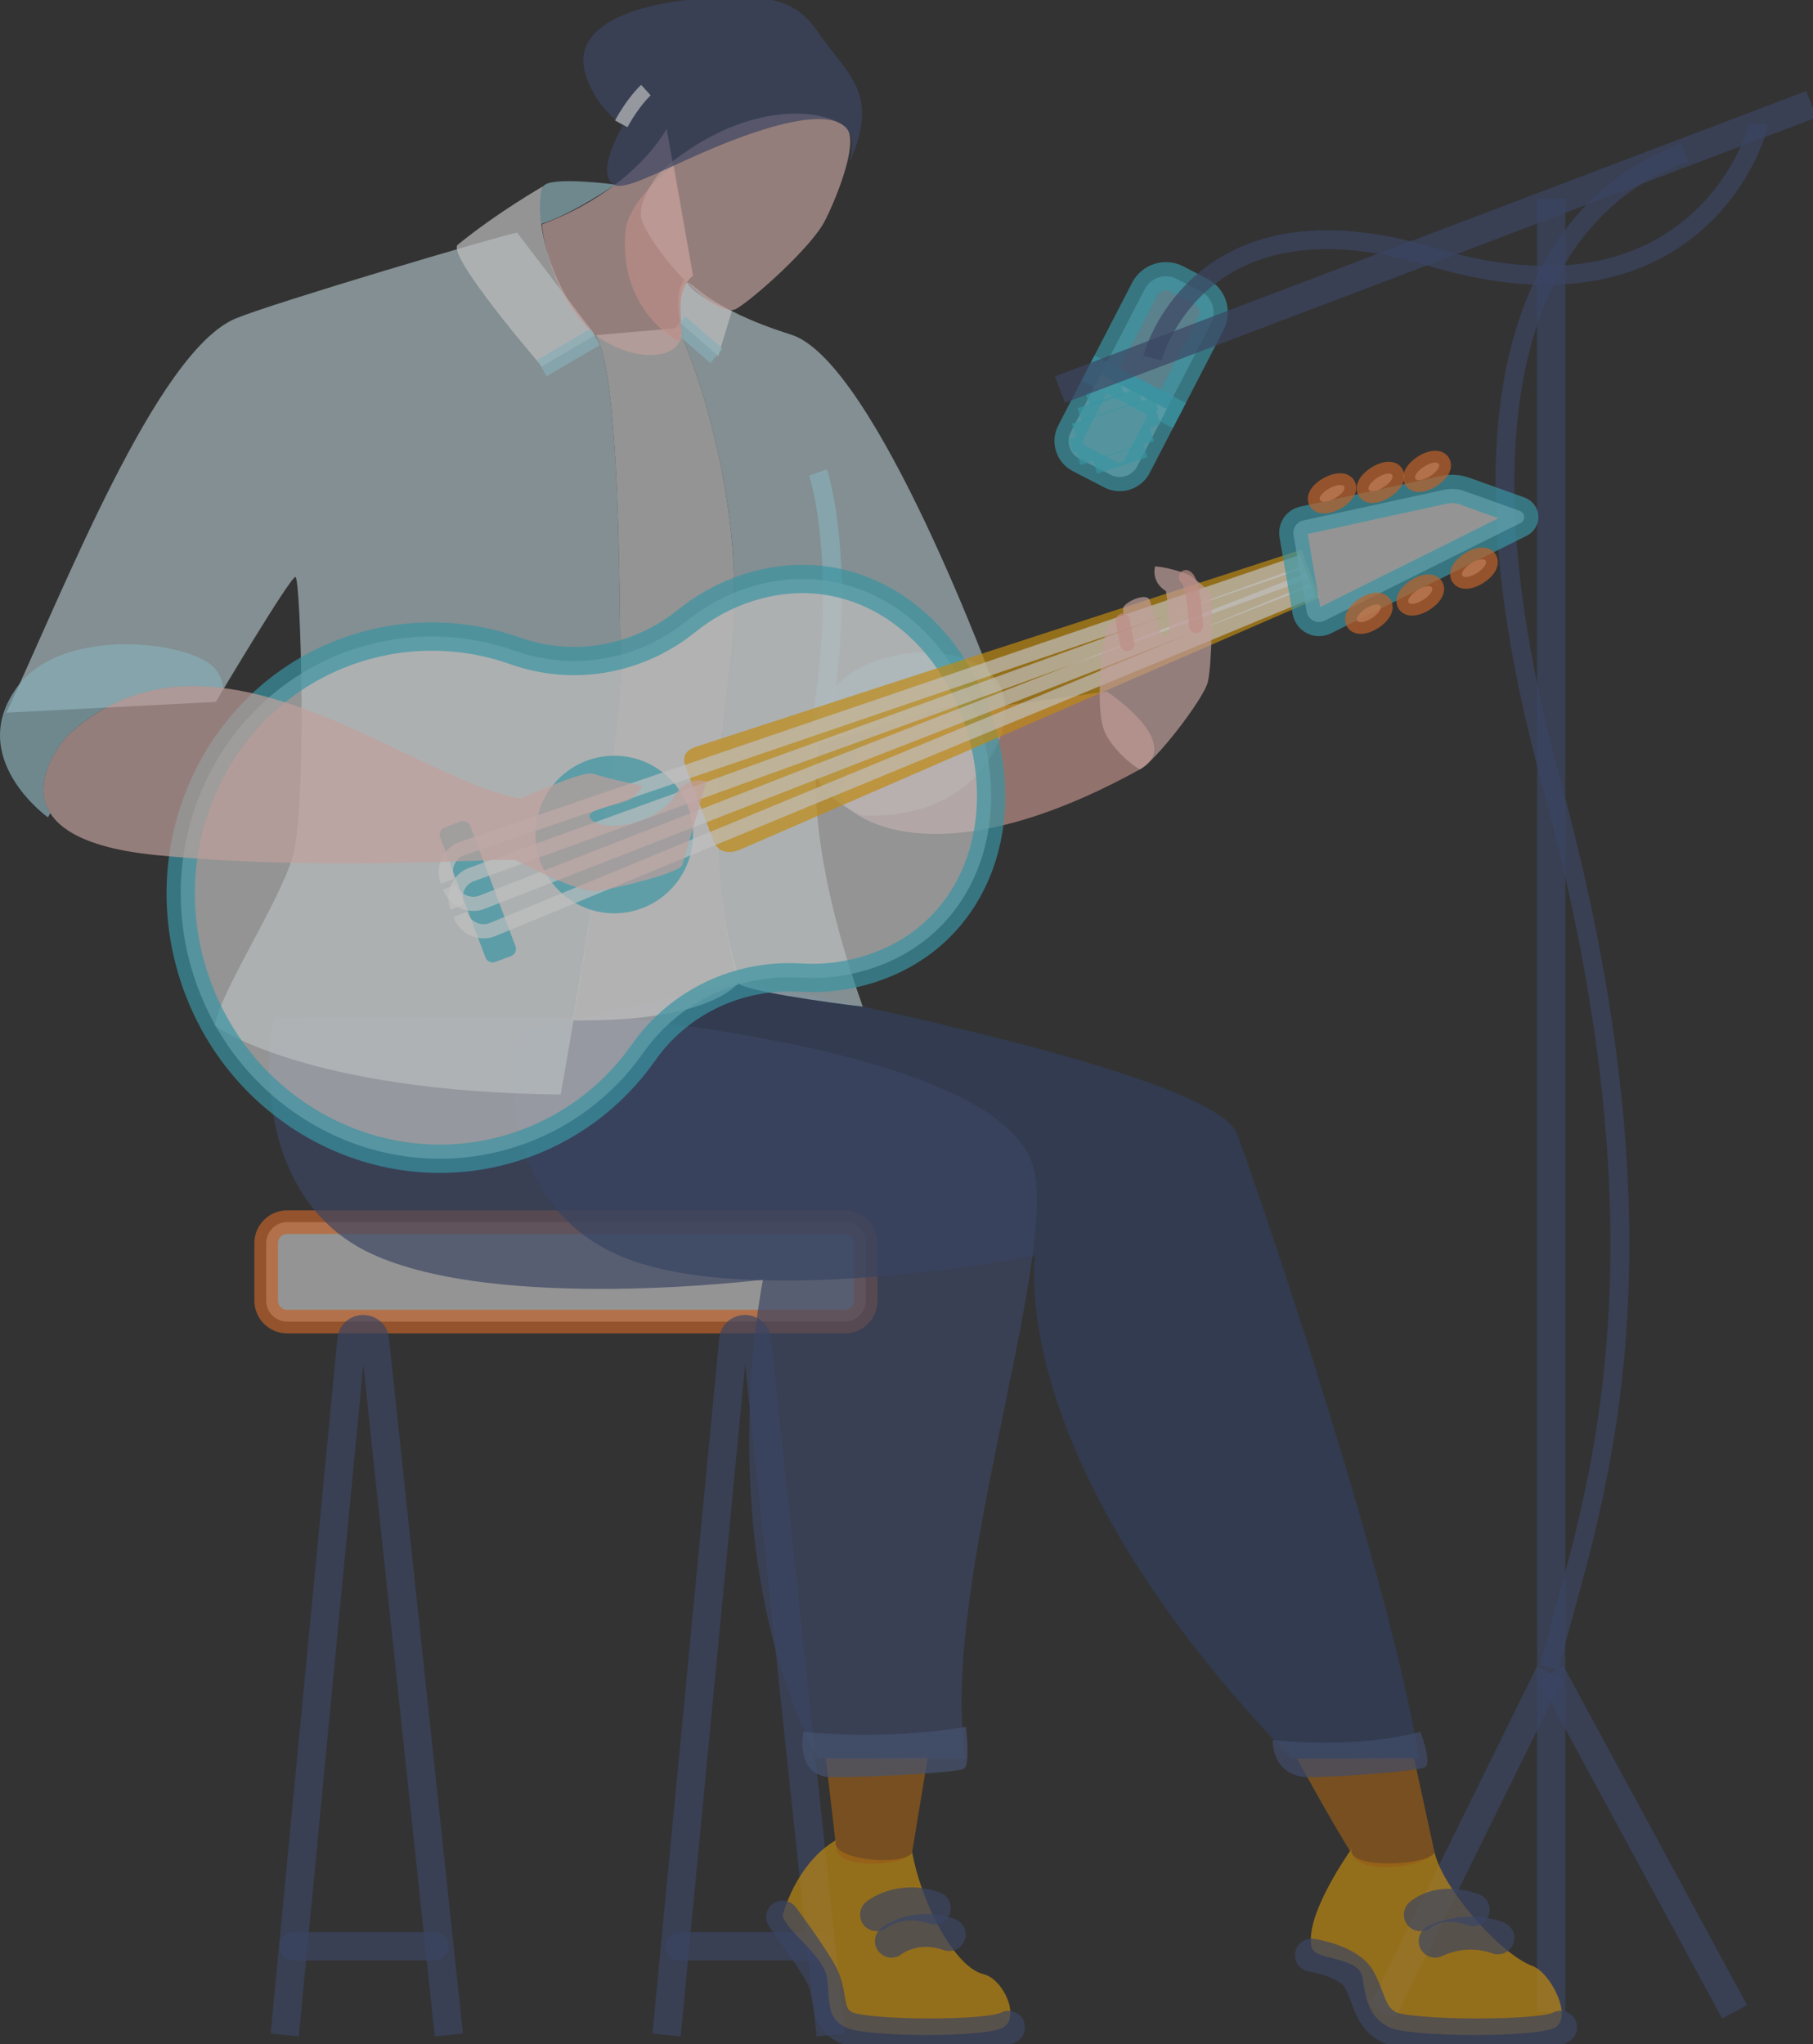 <svg xmlns="http://www.w3.org/2000/svg" width="384" height="433" fill="none" style=""><rect width="100%" height="100%" fill="#333333" stroke="none"/><rect id="backgroundrect" width="100%" height="100%" x="0" y="0" fill="none" stroke="none"/>

<defs>
<clipPath id="clip0_2_39">
<rect width="384" height="433" fill="white" id="svg_1"/>
</clipPath>
</defs>
<g class="currentLayer" style=""><title>Layer 1</title><g clip-path="url(#clip0_2_39)" id="svg_2" class="selected" opacity="0.69">
<path d="M178.924,258.896 H60.82 C58.365,258.896 56.374,260.888 56.374,263.346 V275.517 C56.374,277.975 58.365,279.968 60.82,279.968 H178.924 C181.38,279.968 183.37,277.975 183.37,275.517 V263.346 C183.37,260.888 181.38,258.896 178.924,258.896 z" fill="white" stroke="#FE7523" stroke-width="5" stroke-miterlimit="10" id="svg_3" opacity="0.69"/>
<path d="M60.309,431.088 L74.452,283.76 C74.781,280.806 79.115,280.841 79.399,283.798 L95.065,431.088 " stroke="#3F4D79" stroke-width="6" stroke-miterlimit="10" id="svg_4" opacity="0.69"/>
<path d="M141.178,431.088 L155.322,283.76 C155.651,280.806 159.985,280.841 160.268,283.798 L175.935,431.088 " stroke="#3F4D79" stroke-width="6" stroke-miterlimit="10" id="svg_5" opacity="0.69"/>
<path d="M143.986,412.29 H173.519 " stroke="#3F4D79" stroke-width="6" stroke-miterlimit="10" stroke-linecap="round" id="svg_6" opacity="0.69"/>
<path d="M91.957,412.29 H62.175 " stroke="#3F4D79" stroke-width="6" stroke-miterlimit="10" stroke-linecap="round" id="svg_7" opacity="0.69"/>
<path d="M249.248,59.087 L254.326,61.717 C255.516,62.333 256.413,63.397 256.819,64.675 C257.225,65.953 257.107,67.34 256.492,68.532 L247.136,86.638 L233.096,79.369 L242.454,61.259 C243.069,60.071 244.129,59.175 245.403,58.768 C246.676,58.361 248.059,58.476 249.248,59.087 z" fill="#84D7EC" stroke="#3CBFD4" stroke-width="6" stroke-miterlimit="10" id="svg_8" opacity="0.69"/>
<path d="M233.087,79.36 L247.138,86.636 L240.854,98.798 C240.348,99.778 239.472,100.518 238.421,100.852 C237.37,101.187 236.229,101.09 235.25,100.583 L228.586,97.133 C227.606,96.625 226.868,95.749 226.534,94.697 C226.199,93.645 226.296,92.503 226.803,91.522 L233.087,79.36 z" fill="white" stroke="#3CBFD4" stroke-width="6" stroke-miterlimit="10" id="svg_9" opacity="0.69"/>
<path d="M230.369,84.621 L237.679,82.189 " stroke="#3CBFD4" stroke-width="3" stroke-miterlimit="10" id="svg_10" opacity="0.69"/>
<path d="M228.682,87.887 L241.393,83.657 " stroke="#3CBFD4" stroke-width="3" stroke-miterlimit="10" id="svg_11" opacity="0.69"/>
<path d="M227.488,91.164 L244.922,85.483 " stroke="#3CBFD4" stroke-width="3" stroke-miterlimit="10" id="svg_12" opacity="0.69"/>
<path d="M226.84,94.486 L245.381,88.444 " stroke="#3CBFD4" stroke-width="3" stroke-miterlimit="10" id="svg_13" opacity="0.69"/>
<path d="M228.402,97.09 L243.963,92.019 " stroke="#3CBFD4" stroke-width="3" stroke-miterlimit="10" id="svg_14" opacity="0.69"/>
<path d="M231.931,98.916 L242.587,95.443 " stroke="#3CBFD4" stroke-width="3" stroke-miterlimit="10" id="svg_15" opacity="0.69"/>
<path d="M383.629,22.094 L224.505,82.536 " stroke="#3F4D79" stroke-width="6" stroke-miterlimit="10" id="svg_16" opacity="0.69"/>
<path d="M328.54,42.136 V426.189 " stroke="#3F4D79" stroke-width="6" stroke-miterlimit="10" id="svg_17" opacity="0.69"/>
<path d="M328.54,354.414 L367.399,426.189 " stroke="#3F4D79" stroke-width="6" stroke-miterlimit="10" id="svg_18" opacity="0.69"/>
<path d="M328.19,354.414 L292.831,426.189 " stroke="#3F4D79" stroke-width="6" stroke-miterlimit="10" id="svg_19" opacity="0.69"/>
<path d="M372.377,26.236 C372.153,29.709 358.43,71.041 303.176,54.402 C253.331,39.392 244.092,75.891 244.092,75.891 " stroke="#3F4D79" stroke-width="4" stroke-miterlimit="10" id="svg_20" opacity="0.69"/>
<path d="M356.826,32.275 C346.982,36.014 298.247,54.528 328.54,165.655 C357.481,271.841 335.566,322.656 328.19,353.201 " stroke="#3F4D79" stroke-width="4" stroke-miterlimit="10" id="svg_21" opacity="0.69"/>
<path d="M329.467,429.466 C325.844,431.698 298.432,431.569 294.249,429.466 C290.065,427.363 289.295,423.761 288.599,419.015 C287.902,414.27 278.446,415.476 277.788,412.427 C276.43,406.119 284.471,394.26 286.334,391.533 C284.8,396.061 302.602,395.301 303.838,392.367 C305.452,399.762 317.515,413.829 324.594,416.478 C328.515,417.95 333.091,427.233 329.467,429.466 z" fill="#FFB000" id="svg_22" opacity="0.69"/>
<path d="M277.788,414.179 C277.788,414.179 285.703,415.336 287.898,419.369 C290.191,423.575 290.069,427.374 294.249,429.466 C298.429,431.558 326.894,431.698 330.518,429.466 " stroke="#3F4D79" stroke-width="7" stroke-miterlimit="10" stroke-linecap="round" id="svg_23" opacity="0.69"/>
<path d="M303.992,411.207 C306.049,410.223 308.279,409.654 310.556,409.534 C312.833,409.414 315.111,409.744 317.26,410.506 " stroke="#3F4D79" stroke-width="7" stroke-miterlimit="10" stroke-linecap="round" id="svg_24" opacity="0.69"/>
<path d="M300.841,405.6 C300.841,405.6 304.674,401.963 312.009,404.549 " stroke="#3F4D79" stroke-width="7" stroke-miterlimit="10" stroke-linecap="round" id="svg_25" opacity="0.69"/>
<path d="M299.441,372.192 L303.831,392.353 C302.602,395.287 289.302,397.26 286.677,393.271 C282.861,387.447 274.672,372.465 274.672,372.465 L299.441,372.192 z" fill="#C36F0B" id="svg_26" opacity="0.69"/>
<path d="M262.017,240.182 C256.986,226.514 156.785,207.94 156.785,207.94 L109.772,218.832 C108.043,223.651 104.924,253.786 130.294,265.579 C157.219,278.093 219.215,266.052 219.215,266.052 C219.215,266.052 212.382,309.308 273.601,372.542 H300.557 C294.883,336.681 269.165,259.61 262.017,240.182 z" fill="#30456D" id="svg_27" opacity="0.69"/>
<path d="M269.564,368.596 C269.564,368.596 269.214,375.346 275.866,376.397 C278.352,376.786 300.585,375.346 301.909,374.295 C303.232,373.243 300.858,366.848 300.858,366.848 C300.858,366.848 288.504,370.569 269.564,368.596 z" fill="#485784" id="svg_28" opacity="0.69"/>
<path d="M212.539,429.466 C208.916,431.698 183.255,431.569 179.071,429.466 C174.888,427.363 175.868,423.761 175.171,419.016 C174.475,414.27 166.328,408.852 165.772,405.779 C165.772,405.779 168.436,394.835 177.107,389.781 C175.574,394.309 191.976,395.301 193.211,392.367 C194.913,402.275 201.897,416.689 208.366,418.231 C212.438,419.205 216.163,427.234 212.539,429.466 z" fill="#FFB000" id="svg_29" opacity="0.69"/>
<path d="M165.772,406.129 C165.772,406.129 173.288,416.264 174.471,419.369 C176.176,423.848 174.891,427.374 179.071,429.466 C183.251,431.558 209.966,431.698 213.59,429.466 " stroke="#3F4D79" stroke-width="7" stroke-miterlimit="10" stroke-linecap="round" id="svg_30" opacity="0.69"/>
<path d="M188.814,411.207 C188.814,411.207 193.698,407.219 201.032,409.806 " stroke="#3F4D79" stroke-width="7" stroke-miterlimit="10" stroke-linecap="round" id="svg_31" opacity="0.69"/>
<path d="M185.664,405.6 C185.664,405.6 190.547,401.612 197.881,404.199 " stroke="#3F4D79" stroke-width="7" stroke-miterlimit="10" stroke-linecap="round" id="svg_32" opacity="0.69"/>
<path d="M196.516,372.192 L193.204,392.353 C191.976,395.287 177.619,396.275 177.1,391.519 C176.561,386.508 174.898,372.465 174.898,372.465 L196.516,372.192 z" fill="#C36F0B" id="svg_33" opacity="0.69"/>
<path d="M218.865,247.243 C212.175,222.414 130.294,215.591 130.294,215.591 L58.114,215.678 C56.385,220.497 53.265,253.786 78.636,265.579 C105.557,278.093 161.606,271.081 161.606,271.081 C161.606,271.081 149.93,327.605 173.228,372.542 H204.501 C198.82,336.681 224.25,267.233 218.865,247.243 z" fill="#3F4D79" id="svg_34" opacity="0.69"/>
<path d="M170.141,366.844 C170.141,366.844 168.39,375.346 175.042,376.397 C177.528,376.786 202.912,375.696 204.235,374.645 C205.559,373.594 204.585,365.796 204.585,365.796 C204.585,365.796 189.08,368.817 170.141,366.844 z" fill="#4E628C" id="svg_35" opacity="0.69"/>
<path d="M156.796,207.65 C156.796,207.65 152.097,216.544 121.322,216.148 C125.067,194.192 131.562,155.047 131.428,141.681 C131.236,122.918 131.127,79.466 126.31,71.301 L126.09,71.01 L144.21,69.443 C144.518,71.056 144.823,72.212 144.823,72.212 C144.823,72.212 159.575,105.627 154.499,142.869 C148.198,189.107 156.796,207.65 156.796,207.65 z" fill="white" id="svg_36" opacity="0.69"/>
<path d="M109.524,49.293 C105.673,49.962 57.575,64.274 49.946,67.449 C33.097,74.462 13.415,125.294 1.348,150.968 L45.7,148.694 C45.7,148.694 61.454,122.217 62.577,122.217 C63.701,122.217 65.172,171.999 61.765,182.232 C58.359,192.465 46.432,210.657 45.483,217.276 C45.483,217.276 64.415,231.294 118.745,231.866 C118.745,231.866 131.617,160.427 131.428,141.664 C131.239,122.901 131.127,79.452 126.31,71.287 L109.524,49.293 z" fill="#DAF3F9" id="svg_37" opacity="0.69"/>
<path d="M145.467,59.831 C146.822,59.62 149.601,65.217 167.585,70.901 C185.569,76.586 211.125,146.707 211.125,146.707 L173.554,157.62 C173.554,157.62 168.908,174.406 182.744,213.253 C182.744,213.253 161.161,210.692 156.81,208.606 C156.81,208.606 148.211,189.107 154.513,142.869 C159.575,105.627 144.823,72.208 144.823,72.208 C144.823,72.208 141.71,60.412 145.467,59.831 z" fill="#DAF3F9" id="svg_38" opacity="0.69"/>
<path d="M173.263,100.083 C173.263,100.083 180.087,119.985 173.263,157.206 " stroke="#AEE5F2" stroke-width="4" stroke-miterlimit="10" id="svg_39" opacity="0.69"/>
<path d="M114.638,47.456 C114.638,47.456 113.634,41.499 115.146,39.396 C116.658,37.293 130.333,39.095 130.333,39.095 C130.333,39.095 121.321,45.326 114.638,47.456 z" fill="#AEE5F2" id="svg_40" opacity="0.69"/>
<path d="M152.125,75.419 L144.207,68.476 C144.207,68.476 143.58,56.939 145.467,59.831 C147.802,63.409 155.017,65.858 155.017,65.858 L152.125,75.419 z" fill="white" id="svg_41" opacity="0.69"/>
<path d="M151.761,75.419 L143.842,68.476 " stroke="#AEE5F2" stroke-width="4" stroke-miterlimit="10" id="svg_42" opacity="0.69"/>
<path d="M115.146,39.392 C113.256,41.625 114.012,58.509 126.023,71.013 L114.771,77.63 C114.771,77.63 94.344,53.964 96.973,51.826 C105.494,44.891 115.146,39.392 115.146,39.392 z" fill="white" id="svg_43" opacity="0.69"/>
<path d="M126.023,71.378 L114.771,77.991 " stroke="#AEE5F2" stroke-width="4" stroke-miterlimit="10" id="svg_44" opacity="0.69"/>
<path d="M182.656,172.741 C182.656,172.741 163.839,166.128 174.926,148.035 C182.789,135.219 208.405,135.191 212.329,146.479 C215.302,155.051 207.089,173.705 182.656,172.741 z" fill="#AEE5F2" id="svg_45" opacity="0.69"/>
<path d="M192.168,152.212 C182.607,154.798 174.835,167.551 179.964,171.487 C189.217,178.569 209.543,180.598 241.39,163.009 C251.245,157.553 234.437,146.503 234.437,146.503 L192.168,152.212 z" fill="#FAB6AD" id="svg_46" opacity="0.69"/>
<path d="M109.153,242.968 C80.796,252.031 50.293,235.731 40.988,206.567 C31.683,177.403 47.107,146.409 75.447,137.346 C86.424,133.832 98.251,134.021 109.111,137.886 C121.679,142.316 135.272,139.75 145.498,131.483 C149.369,128.36 153.784,125.984 158.521,124.474 C180.199,117.543 200.36,131.028 207.477,153.334 C214.594,175.64 205.979,198.324 184.302,205.256 C179.566,206.776 174.59,207.401 169.626,207.1 C156.508,206.297 143.94,212.097 136.27,222.999 C129.658,232.447 120.131,239.462 109.153,242.968 z" fill="white" stroke="#3CBFD4" stroke-width="6" stroke-miterlimit="10" id="svg_47" opacity="0.69"/>
<path d="M130.109,193.474 C139.318,193.474 146.783,186.001 146.783,176.782 C146.783,167.564 139.318,160.09 130.109,160.09 C120.9,160.09 113.434,167.564 113.434,176.782 C113.434,186.001 120.9,193.474 130.109,193.474 z" fill="#3CBFD4" id="svg_48" opacity="0.69"/>
<path d="M97.503,174.03 L94.198,175.276 C93.354,175.594 92.928,176.536 93.246,177.38 L102.823,202.833 C103.141,203.677 104.082,204.103 104.925,203.786 L108.23,202.539 C109.074,202.221 109.5,201.279 109.182,200.435 L99.605,174.983 C99.287,174.139 98.346,173.712 97.503,174.03 z" fill="#3CBFD4" id="svg_49" opacity="0.69"/>
<path d="M279.49,126.623 L156.985,179.891 C155.052,180.76 152.217,181.033 151.135,178.156 L145.236,162.491 C144.154,159.614 145.912,158.636 147.935,158.023 L275.656,116.439 L279.49,126.623 z" fill="#FFB000" id="svg_50" opacity="0.69"/>
<path d="M94.782,186.686 C93.7,183.812 95.132,180.644 97.933,179.726 L275.866,118.948 " stroke="white" stroke-width="3" stroke-miterlimit="10" id="svg_51" opacity="0.69"/>
<path d="M96.847,192.174 C95.762,189.297 97.197,186.129 99.998,185.211 L276.685,121.205 " stroke="white" stroke-width="3" stroke-miterlimit="10" id="svg_52" opacity="0.69"/>
<path d="M97.432,193.73 C98.514,196.607 101.685,198.033 104.402,196.884 L278.135,125.042 " stroke="white" stroke-width="3" stroke-miterlimit="10" id="svg_53" opacity="0.69"/>
<path d="M95.247,187.923 C96.329,190.8 99.497,192.226 102.214,191.077 L277.287,122.768 " stroke="white" stroke-width="3" stroke-miterlimit="10" id="svg_54" opacity="0.69"/>
<path d="M322.032,110.807 L280.561,131.483 C280.189,131.668 279.779,131.764 279.364,131.762 C278.949,131.761 278.54,131.662 278.169,131.474 C277.799,131.286 277.478,131.014 277.231,130.68 C276.984,130.346 276.819,129.958 276.748,129.549 L273.969,113.312 C273.854,112.636 274.004,111.942 274.387,111.373 C274.77,110.805 275.358,110.406 276.027,110.26 L305.851,103.756 C307.297,103.441 308.802,103.538 310.195,104.036 L321.881,108.217 C322.144,108.307 322.374,108.474 322.542,108.695 C322.71,108.917 322.808,109.184 322.824,109.461 C322.84,109.739 322.774,110.015 322.633,110.255 C322.491,110.494 322.282,110.686 322.032,110.807 z" fill="white" stroke="#3CBFD4" stroke-width="6" stroke-miterlimit="10" id="svg_55" opacity="0.69"/>
<path d="M282.716,105.566 C284.135,104.783 285.026,103.676 284.705,103.093 C284.384,102.51 282.973,102.672 281.554,103.454 C280.135,104.237 279.245,105.344 279.565,105.927 C279.886,106.51 281.297,106.349 282.716,105.566 z" fill="white" stroke="#FE7523" stroke-width="5" stroke-miterlimit="10" id="svg_56" opacity="0.69"/>
<path d="M293.046,103.205 C294.413,102.334 295.231,101.173 294.874,100.611 C294.517,100.049 293.119,100.3 291.752,101.172 C290.386,102.043 289.567,103.204 289.925,103.766 C290.282,104.328 291.679,104.077 293.046,103.205 z" fill="white" stroke="#FE7523" stroke-width="5" stroke-miterlimit="10" id="svg_57" opacity="0.69"/>
<path d="M302.918,100.873 C304.285,100.002 305.103,98.84 304.746,98.279 C304.388,97.717 302.991,97.968 301.624,98.839 C300.258,99.711 299.439,100.872 299.797,101.434 C300.154,101.995 301.551,101.744 302.918,100.873 z" fill="white" stroke="#FE7523" stroke-width="5" stroke-miterlimit="10" id="svg_58" opacity="0.69"/>
<path d="M290.578,130.933 C291.939,130.057 292.751,128.894 292.392,128.335 C292.032,127.775 290.638,128.032 289.277,128.908 C287.916,129.784 287.104,130.947 287.463,131.506 C287.822,132.066 289.217,131.809 290.578,130.933 z" fill="white" stroke="#FE7523" stroke-width="4.993" stroke-miterlimit="10" id="svg_59" opacity="0.69"/>
<path d="M301.463,127.061 C302.829,126.19 303.648,125.029 303.29,124.467 C302.933,123.905 301.535,124.156 300.169,125.028 C298.802,125.899 297.984,127.06 298.341,127.622 C298.698,128.183 300.096,127.932 301.463,127.061 z" fill="white" stroke="#FE7523" stroke-width="5" stroke-miterlimit="10" id="svg_60" opacity="0.69"/>
<path d="M312.849,121.375 C314.216,120.504 315.034,119.343 314.677,118.781 C314.32,118.22 312.922,118.471 311.556,119.342 C310.189,120.213 309.371,121.375 309.728,121.936 C310.085,122.498 311.483,122.247 312.849,121.375 z" fill="white" stroke="#FE7523" stroke-width="5" stroke-miterlimit="10" id="svg_61" opacity="0.69"/>
<path d="M241.39,162.999 C244.807,161.247 254.956,148.024 255.82,144.485 C256.685,140.945 256.895,127.081 256.479,125.943 C256.062,124.804 251.885,121.79 251.885,121.79 C251.885,121.79 247.94,120.192 244.653,119.985 C244.653,119.985 243.658,123.167 246.967,125.242 C246.967,125.242 248.329,133.919 247.18,134.704 C245.727,135.699 244.579,129.955 243.483,127.106 C242.783,125.354 237.952,127.674 237.903,128.834 C237.862,129.438 237.901,130.045 238.019,130.639 C238.019,130.639 235.144,131.834 234.413,133.169 C233.681,134.504 231.612,150.502 234.133,155.37 C236.653,160.237 241.39,162.999 241.39,162.999 z" fill="#FFCFC9" id="svg_62" opacity="0.69"/>
<path d="M237.802,131.476 C237.868,132.394 238.771,136.435 238.771,136.435 " stroke="#FAB6AD" stroke-width="3" stroke-miterlimit="10" stroke-linecap="round" id="svg_63" opacity="0.69"/>
<path d="M251.182,122.256 C252.817,122.957 253.331,132.622 253.331,132.622 " stroke="#FAB6AD" stroke-width="3" stroke-miterlimit="10" stroke-linecap="round" id="svg_64" opacity="0.69"/>
<path d="M47.324,145.757 C36.059,144.324 24.947,146.363 14.917,155.265 C13.37,156.638 6.204,165.238 10.66,172.265 C10.485,172.559 10.31,172.854 10.149,173.155 C10.149,173.155 -7.569,160.451 3.819,145.294 C12.852,133.274 37.263,135.45 44.373,140.584 C46.561,142.147 47.16,144.555 47.324,145.757 z" fill="#AEE5F2" id="svg_65" opacity="0.69"/>
<path d="M14.914,155.265 C12.463,157.427 -3.896,177.529 33.163,181.152 C70.223,184.776 107.623,181.548 109.258,182.249 C110.893,182.95 122.522,189.325 126.646,188.729 C130.77,188.133 144.06,184.874 144.501,183.266 C144.942,181.657 149.664,165.505 149.664,165.505 C149.664,165.505 145.386,164.103 142.761,168.718 C139.788,173.937 129.272,176.474 125.652,173.937 C122.032,171.399 131.681,170.765 133.746,169.125 C135.812,167.485 135.976,166.448 135.976,166.448 C135.976,166.448 128.537,164.902 125.824,163.956 C123.11,163.01 110.903,169.339 109.902,169.135 C85.609,164.243 45.29,128.333 14.914,155.265 z" fill="#FFCFC9" id="svg_66" opacity="0.69"/>
<path d="M114.775,47.54 C134.544,40.153 141.199,27.277 141.199,27.277 L146.769,58.408 C146.769,58.408 143.016,60.549 144.283,69.436 C145.411,77.335 132.097,76.883 124.595,69.594 C115.951,61.194 114.775,47.54 114.775,47.54 z" fill="#FFCFC9" id="svg_67" opacity="0.69"/>
<path d="M146.769,58.407 C146.769,58.407 143.016,60.549 144.283,69.436 C144.377,69.915 144.372,70.409 144.269,70.886 C144.165,71.363 143.965,71.814 143.681,72.212 C137.73,69.082 131.208,60.783 132.521,48.732 C133.168,42.805 141.105,36.301 142.694,35.005 L146.769,58.407 z" fill="#FAB6AD" id="svg_68" opacity="0.69"/>
<path d="M140.937,35.373 C139.351,36.669 134.569,42.974 135.993,46.783 C138.364,53.091 150.697,67.299 155.598,65.571 C157.699,64.831 170.102,54.174 174.153,47.775 C175.665,45.396 182.691,29.825 179.054,26.846 C174.657,23.247 158.892,20.692 140.937,35.373 z" fill="#FFCFC9" id="svg_69" opacity="0.69"/>
<path d="M129.983,39.091 C132.122,40.391 138.357,36.96 148.187,32.611 C163.629,25.788 184.246,19.378 179.81,34.384 C179.81,34.384 182.586,29.478 182.59,23.871 C182.59,17.146 177.447,12.951 173.838,7.61 C169.391,1.025 165.183,-1.841 147.791,-0.257 C130.399,1.327 121.962,7.025 123.783,14.784 C125.603,22.543 131.908,26.601 131.908,26.601 C131.908,26.601 125.939,36.645 129.983,39.091 z" fill="#3F4D79" id="svg_70" opacity="0.69"/>
<path d="M131.582,26.237 C134.177,21.46 136.806,19.084 136.806,19.084 " stroke="white" stroke-width="3" stroke-miterlimit="10" id="svg_71" opacity="0.69"/>
</g></g></svg>